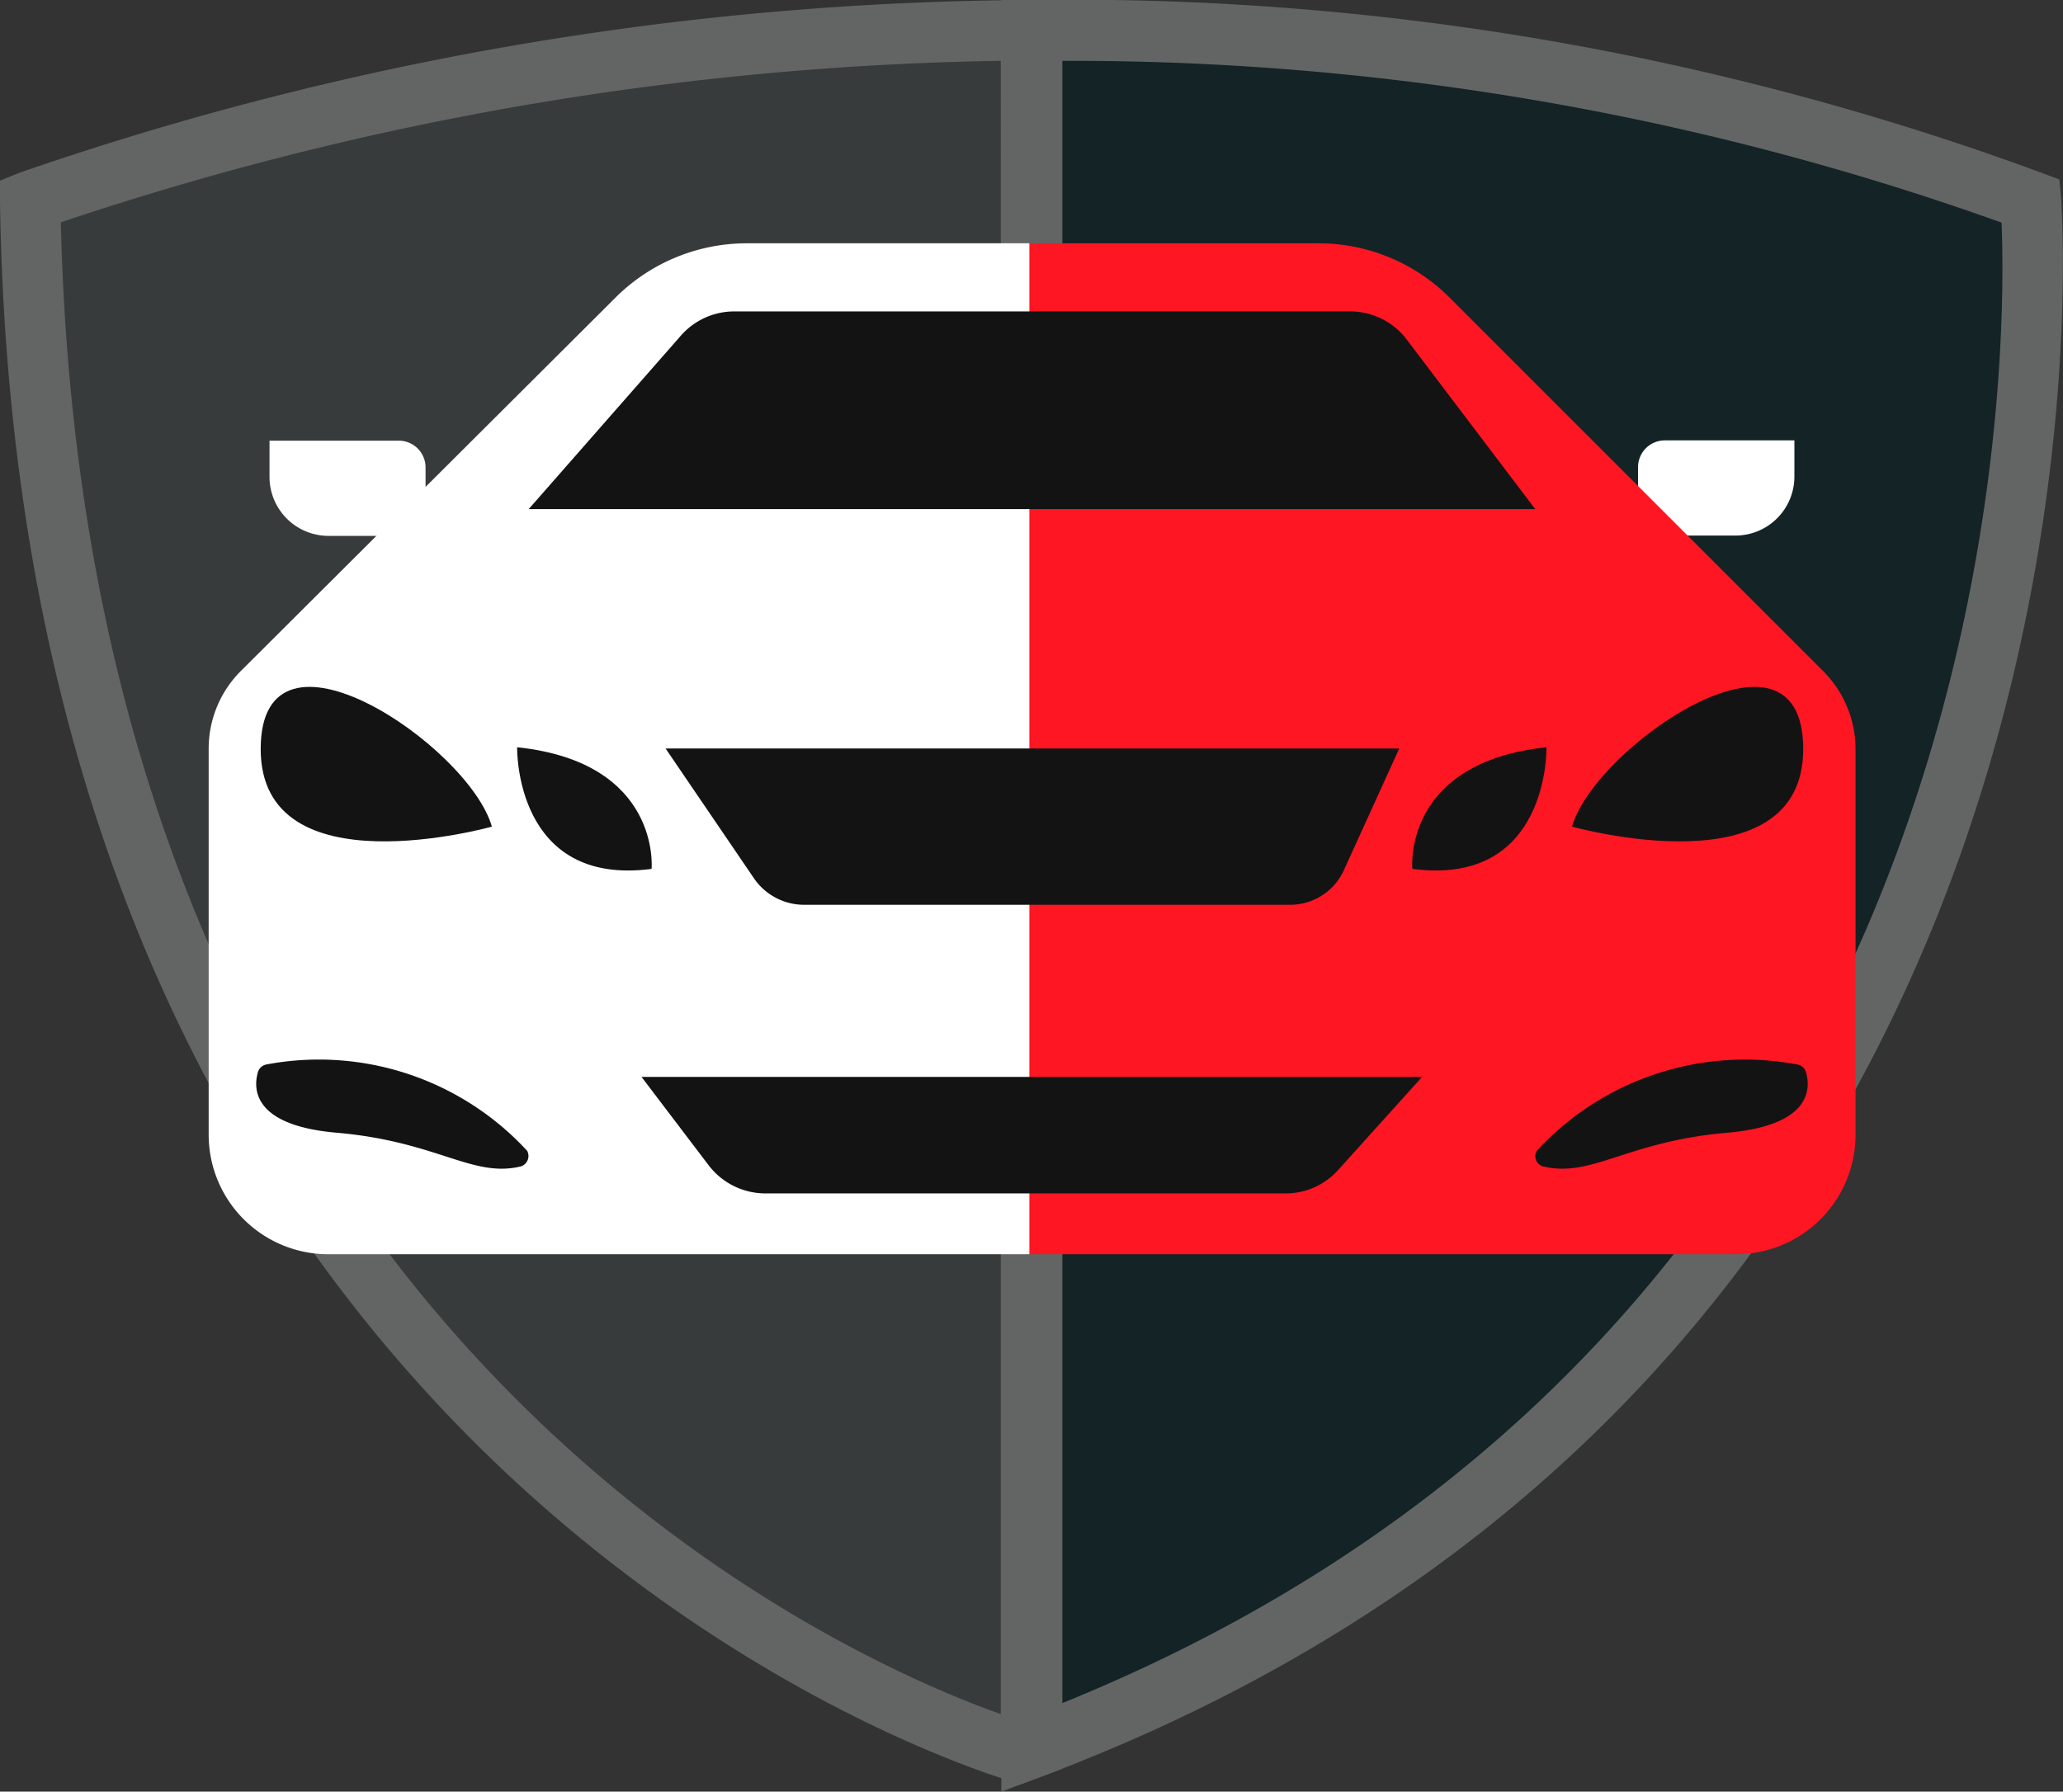 <svg xmlns="http://www.w3.org/2000/svg" viewBox="0 0 67.82 58.91"><rect x="0" y="0" width="67.82" height="58.91" fill="#333333" stroke="none"/><defs><style>.cls-1{fill:#132326;}.cls-2{fill:#636565;}.cls-3{fill:#383b3b;}.cls-4{fill:#fff;}.cls-5{fill:#ff1623;}.cls-6{fill:#141314;}</style></defs><title>Auto Touch Ups Emblem</title><g id="Layer_2" data-name="Layer 2"><g id="Layer_1-2" data-name="Layer 1"><path class="cls-1" d="M66.76,6.61A91.52,91.52,0,0,0,33.92,1V57.47C70,43.84,66.76,6.61,66.76,6.61Z"/><path class="cls-2" d="M32.92,58.91V0h1A92.12,92.12,0,0,1,67.11,5.68l.59.22.06.63c0,.38,2.92,38.14-33.48,51.87ZM34.92,2V56C66,43.4,66,12.14,65.8,7.32A90.65,90.65,0,0,0,34.92,2Z"/><path class="cls-3" d="M1,6.61c.63,42.38,32.53,51,32.53,51l.38-.14V1A100.79,100.79,0,0,0,1,6.61Z"/><path class="cls-2" d="M33.58,58.66l-.3-.08C33,58.49.64,49.26,0,6.63V5.94l.64-.26A103.13,103.13,0,0,1,33.92,0h1V58.16ZM2,7.31c.86,36.58,25.87,47.27,30.9,49.05V2A101.92,101.92,0,0,0,2,7.31Z"/><path class="cls-4" d="M8.86,14.49h4.25a.88.88,0,0,1,.88.88v2.25a0,0,0,0,1,0,0H10.8a1.94,1.94,0,0,1-1.94-1.94V14.49A0,0,0,0,1,8.86,14.49Z"/><path class="cls-4" d="M55.8,14.49H59a0,0,0,0,1,0,0v2.25a.88.88,0,0,1-.88.88H53.86a0,0,0,0,1,0,0V16.43a1.94,1.94,0,0,1,1.94-1.94Z" transform="translate(112.85 32.1) rotate(-180)"/><path class="cls-5" d="M59.92,22.05,47.65,9.78A6.09,6.09,0,0,0,43.34,8h-9.5V41.24H57.06A3.93,3.93,0,0,0,61,37.31V24.62A3.63,3.63,0,0,0,59.92,22.05Z"/><path class="cls-4" d="M24.55,8a6.11,6.11,0,0,0-4.31,1.78L7.93,22.05a3.61,3.61,0,0,0-1.07,2.57V37.31a3.93,3.93,0,0,0,3.93,3.93H33.84V8Z"/><path class="cls-6" d="M24.11,10.24H44.39a2.32,2.32,0,0,1,1.86.93l4.22,5.57H17.38l5-5.7A2.33,2.33,0,0,1,24.11,10.24Z"/><path class="cls-6" d="M21.88,24.61H46l-1.82,4a1.94,1.94,0,0,1-1.77,1.14h-16a2,2,0,0,1-1.61-.85Z"/><path class="cls-6" d="M21.09,35.41H46.75L44,38.46a2.31,2.31,0,0,1-1.74.78H25.16a2.35,2.35,0,0,1-1.86-.92Z"/><path class="cls-6" d="M21.42,28.57s.33-3.5-4.42-4C17,24.61,16.92,29.16,21.42,28.57Z"/><path class="cls-6" d="M16.17,27.18s-7.62,2.14-7.6-2.57S15.42,24.53,16.17,27.18Z"/><path class="cls-6" d="M17.33,37.84A9.31,9.31,0,0,0,8.76,35a.36.36,0,0,0-.28.25c-.15.51-.22,1.77,2.65,2,3.28.3,4.41,1.49,6,1.1A.36.36,0,0,0,17.33,37.84Z"/><path class="cls-6" d="M46.43,28.57s-.34-3.5,4.41-4C50.84,24.61,50.93,29.16,46.43,28.57Z"/><path class="cls-6" d="M51.68,27.18s7.62,2.14,7.6-2.57S52.43,24.53,51.68,27.18Z"/><path class="cls-6" d="M50.52,37.84A9.3,9.3,0,0,1,59.08,35a.36.36,0,0,1,.29.25c.15.51.22,1.77-2.65,2-3.28.3-4.41,1.49-6,1.1A.35.35,0,0,1,50.52,37.84Z"/></g></g></svg>